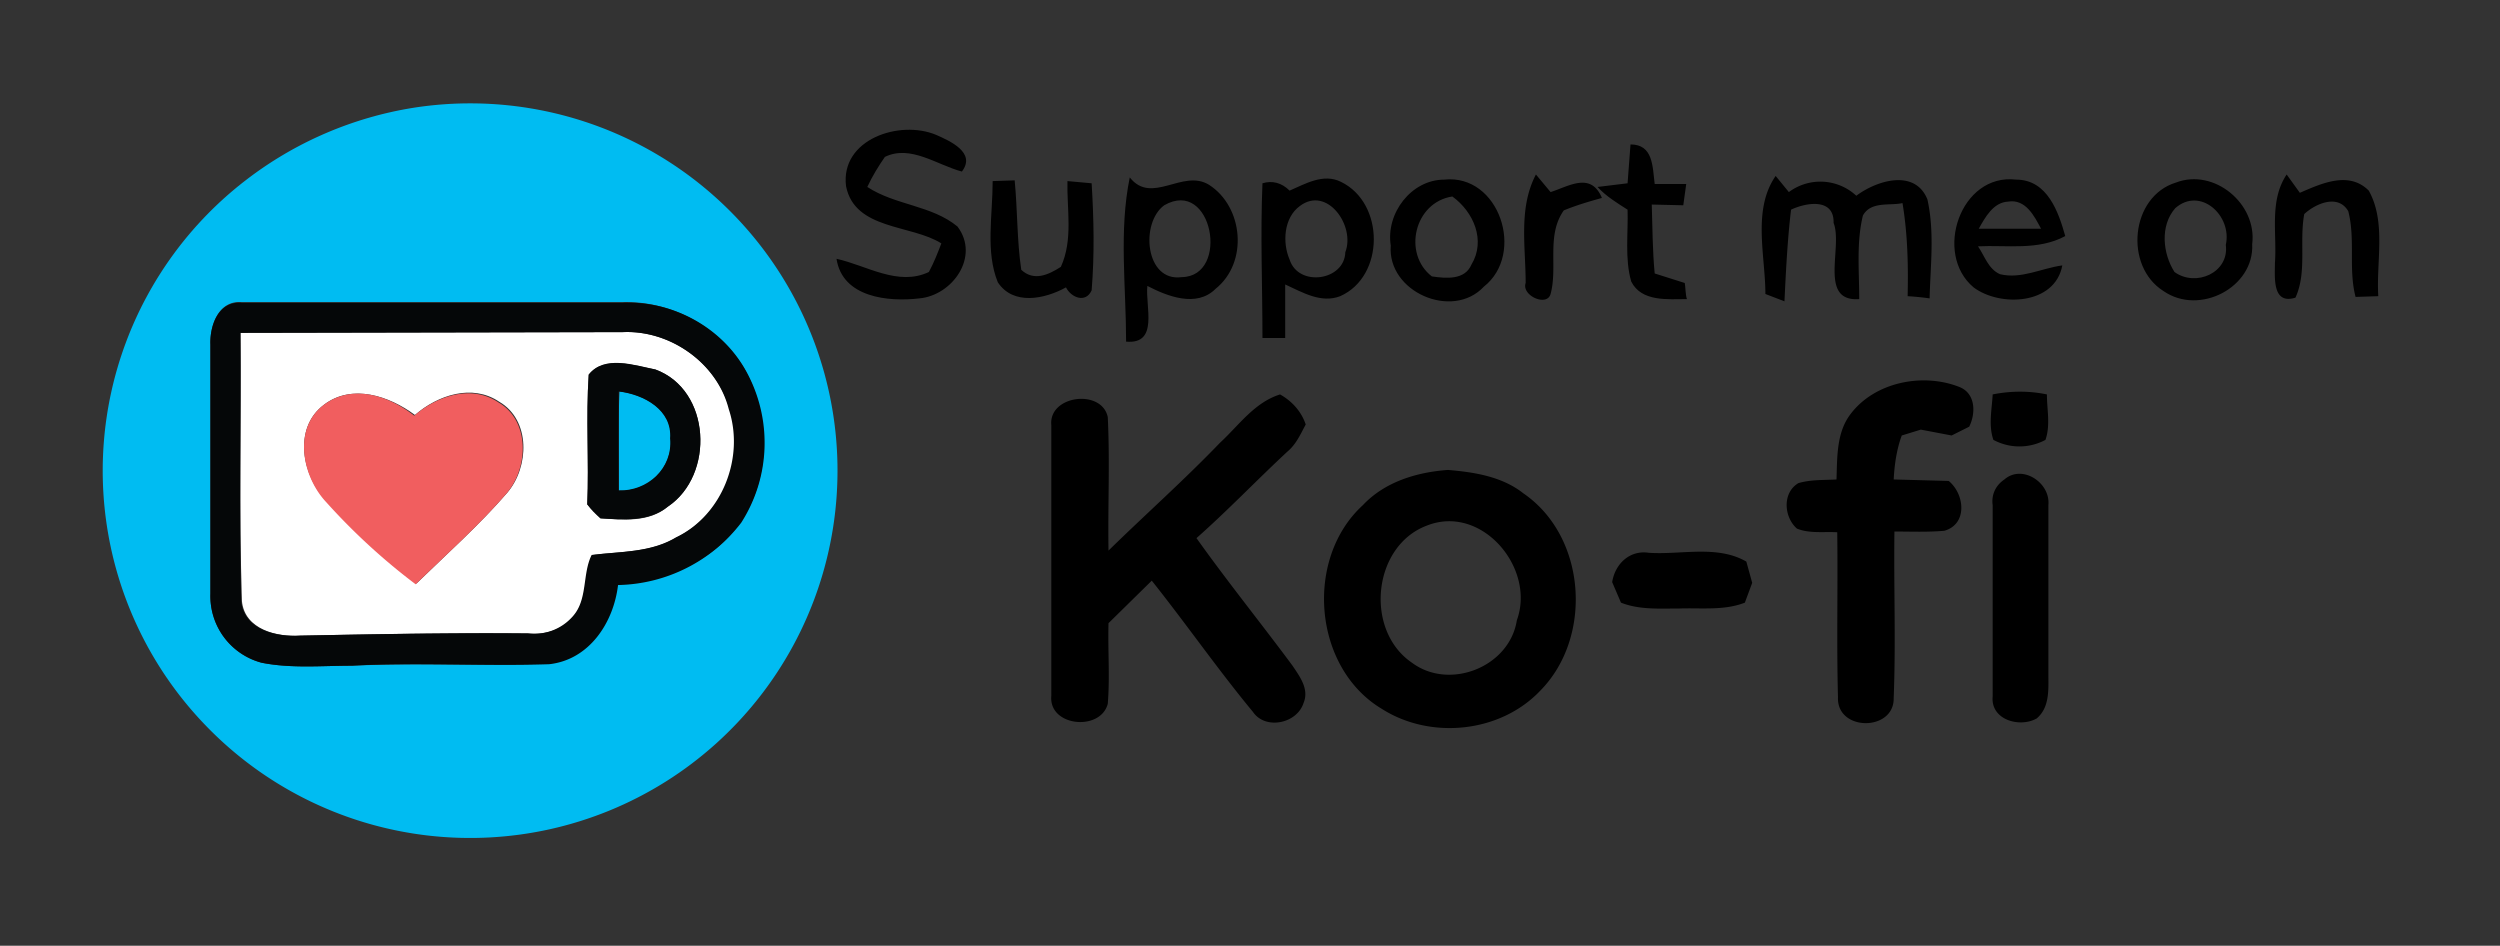 <svg xmlns="http://www.w3.org/2000/svg" xml:space="preserve" id="Layer_1" x="0" y="0" style="enable-background:new 0 0 341 129" version="1.1" viewBox="0 0 341 129"><rect x="0" y="0" width="341" height="129" fill="#333333" stroke="none"/><style>.st1{fill:#00bcf2}.st2{fill:#050708}</style><path id="_x23_ffffffff" d="m32.8 45.4 52.2-.1c6.4-.3 12.8 4.2 14.5 10.5 2.3 6.5-.9 14.5-7.2 17.5-3.5 2.1-7.6 1.9-11.5 2.4-1.3 2.6-.5 6.1-2.6 8.4-1.4 1.8-3.8 2.5-6.1 2.3-10.4-.1-20.7.1-31.1.3-3.2.2-7.6-.8-8-4.7-.4-12.2-.1-24.4-.2-36.6m47.5 5.7c-.4 5.9 0 11.8-.2 17.7l1.8 1.9c3.1.2 6.6.6 9.2-1.6 6.4-4.3 5.9-15.9-1.7-18.7-2.8-.5-6.9-2-9.1.7m-36.1 4.1c-4.3 3.2-3 9.8.4 13.2 3.9 4 7.7 8 12.2 11.2 4.2-4.1 8.6-8 12.4-12.4 3-3.5 3.2-9.9-1.1-12.4-3.7-2.5-8.4-.9-11.5 1.8-3.5-2.6-8.6-4.3-12.4-1.4z" style="fill:#fff"/><g id="_x23_00bcf2ff"><path d="M56.4 14.7A50.1 50.1 0 1 1 28 98.9a50 50 0 0 1 5.5-74.3 50.5 50.5 0 0 1 22.9-9.9M28.7 47v34a9.4 9.4 0 0 0 7 9.4c4.1.8 8.2.4 12.3.4 8.9-.4 17.9.1 26.8-.3 5.5-.6 8.8-5.7 9.4-10.8 6.5-.5 13.1-3 16.8-8.5 4.2-6.1 4.1-14.5.6-20.8a19 19 0 0 0-16.7-9.2h-52c-3.1-.2-4.3 3.2-4.2 5.8z" class="st1"/><path d="M84.4 66.9c0-4.5-.1-9 .1-13.5 3.4.4 7.2 2.5 7 6.4a6.7 6.7 0 0 1-7.1 7.1z" class="st1"/></g><g id="_x23_6d6e71ff"><path d="M115.4 25.4c-.8-6.4 7.3-9.1 12.3-7 1.8.8 5.5 2.4 3.5 5-3.4-.9-7-3.7-10.5-2-.9 1.3-1.7 2.6-2.4 4.1 3.8 2.5 8.8 2.5 12.3 5.4 3.1 4.1-.7 9.4-5.2 9.8-4.2.5-10.5-.1-11.3-5.4 4.1.9 8.4 3.8 12.6 1.8.7-1.3 1.2-2.6 1.7-3.9-4.1-2.6-11.8-1.8-13-7.8zM222.4 19.7c3.1 0 3 3 3.3 5.4h4.3l-.4 2.9-4.3-.1c.1 3.1.1 6.3.4 9.4l4.1 1.3c.1.5.1 1.7.3 2.2-2.6 0-6.2.4-7.6-2.4-.9-3.1-.4-6.6-.5-9.8-1.4-.9-2.9-1.8-4.1-3.1l4.1-.5.4-5.3zM135.4 24.7l3-.1c.4 4.1.3 8.1.9 12.2 1.7 1.6 3.7.7 5.4-.4 1.7-3.7.8-7.9.9-11.7l3.3.3c.3 4.9.4 9.7 0 14.6-.8 1.8-2.8 1-3.5-.4-2.9 1.6-7.2 2.5-9.3-.7-1.7-4.2-.7-9.1-.7-13.8zM175.9 26c2.1-.9 4.6-2.4 7-1.2 6 2.9 6 12.9-.1 15.6-2.6 1-5.1-.5-7.5-1.6v7.3h-3.1c0-7.1-.3-14 0-21.1 1.3-.4 2.6-.1 3.7 1m1.4 2.1c-2.2 1.6-2.4 5-1.4 7.3 1.2 3.8 7.5 2.9 7.6-1 1.4-3.6-2.5-9.1-6.2-6.3zM197 24.5c7.5-.8 11.1 10.1 5.4 14.6-4.3 4.6-13.2.7-12.7-5.6-.7-4.4 2.8-9 7.3-9m-1.7 13.2c2 .3 4.5.5 5.4-1.6 2-3.3.3-7.2-2.6-9.3-5.2.8-6.8 7.8-2.8 10.9zM269.2 39.2c-5.5-4.6-1.8-15.6 5.8-14.7 4.3 0 5.8 4.5 6.7 7.7-3.7 2-8 1.2-11.9 1.4.9 1.3 1.4 3.1 3 3.8 2.9.7 5.6-.8 8.5-1.2-1 5.4-8.5 5.7-12.1 3m.7-8h8.5c-.9-1.7-2.1-4.1-4.5-3.7-2 .1-3.1 2.1-4 3.7zM296.8 24.9c5.2-2 11.1 2.9 10.4 8.4.3 5.9-7.2 9.8-12.1 6.4-5.4-3.4-4.5-12.9 1.7-14.8m-.1 3.5c-2.1 2.4-1.7 6.2-.1 8.7 2.9 2.1 7.5.1 7-3.7.9-4-3.5-8-6.9-5zM153.6 46.6c0-7.5-1-15.1.5-22.4 3 3.8 7.2-1.2 10.8 1 4.7 3 5.4 10.6.9 14.2-2.6 2.6-6.6 1-9.3-.4-.3 2.8 1.6 8-2.9 7.6m5.2-18.6c-3.3 2.4-2.6 10.5 2.4 9.8 6.6-.1 4.2-13.6-2.4-9.8z"/><path d="M208.1 38.6c0-5-1-10.2 1.4-14.8l2 2.4c2.5-.8 5.5-2.8 7 .8-1.8.5-3.5 1-5.2 1.7-2.4 3.4-.8 7.7-1.8 11.4-.5 1.8-4 .2-3.4-1.5zM240.8 40.1c0-5.2-1.8-11.5 1.4-16.1l1.8 2.2a7.2 7.2 0 0 1 9.2.5c2.8-2.1 8-3.7 9.7.5 1 4.5.4 9.1.3 13.5a38 38 0 0 0-3-.3c.1-4.2 0-8.5-.7-12.7-1.7.4-4.3-.3-5.4 1.7-.9 3.7-.5 7.6-.5 11.4-5.6.4-2.2-7.1-3.5-10.4.1-3.4-3.7-2.8-5.8-1.8-.5 4.2-.7 8.4-.9 12.5l-2.6-1zM310.3 35.9c.3-4.1-.8-8.5 1.6-12.1l1.8 2.5c3-1.3 6.7-3 9.4-.3 2.4 4.3 1 9.7 1.3 14.4l-3.1.1c-1-3.8 0-7.9-1-11.7-1.4-2.4-4.5-1-6 .4-.7 3.8.4 7.9-1.2 11.4-3.2 1-2.8-2.8-2.8-4.7z"/></g><g id="_x23_050708ff"><path d="M28.7 47c-.1-2.6 1.1-6 4.3-5.7h52c6.7-.3 13.4 3.3 16.7 9.2a20.2 20.2 0 0 1-.6 20.8 21.7 21.7 0 0 1-16.8 8.5c-.6 5.1-3.9 10.2-9.4 10.8-9 .3-17.9-.3-26.9.2-4.1 0-8.3.4-12.3-.4a9.4 9.4 0 0 1-7-9.4V47m4.1-1.6c.1 12.2-.2 24.4.1 36.6.4 3.9 4.8 4.9 8 4.7 10.4-.2 20.7-.4 31.1-.3a7 7 0 0 0 6.1-2.3c2.1-2.3 1.3-5.8 2.6-8.4 3.9-.5 8-.3 11.5-2.4 6.3-3 9.4-10.9 7.2-17.5-1.6-6.3-8-10.8-14.5-10.5l-52.1.1z" class="st2"/><path d="M80.3 51.1c2.1-2.7 6.2-1.3 9.1-.7 7.6 2.8 8.1 14.4 1.7 18.7-2.6 2.1-6.1 1.8-9.2 1.6-.7-.6-1.3-1.2-1.8-1.9.3-5.8-.2-11.8.2-17.7m4.1 15.8c3.9.1 7.4-3 7-7.1.3-3.9-3.6-6-7-6.4v13.5z" class="st2"/></g><g id="_x23_000000ff"><path d="M252.4 56.5c3.3-4.4 9.9-5.7 14.9-3.7 2.2.9 2.2 3.6 1.3 5.4l-2.4 1.2-4.2-.8-2.6.8c-.7 1.9-1 4-1.1 6l7.5.2c2.2 1.8 2.6 5.9-.6 6.8-2.3.2-4.5.1-6.8.1-.1 7.6.2 15.1-.1 22.7.1 4.6-7.8 4.6-7.6-.1-.2-7.5 0-15-.1-22.5-1.8-.1-3.8.2-5.5-.5-1.8-1.6-2-4.9.2-6.2 1.7-.5 3.4-.4 5.2-.5.1-3.1 0-6.4 1.9-8.9zM166.4 60.4c2.6-2.4 4.7-5.5 8.2-6.6 1.6.9 2.9 2.3 3.5 4.1-.7 1.3-1.3 2.7-2.5 3.7-4.2 3.9-8.1 8-12.4 11.8 4.2 5.9 8.8 11.6 13.1 17.4 1 1.5 2.3 3.2 1.5 5.1-.9 2.8-5.2 3.7-6.9 1.2-4.8-5.8-9.1-12-13.8-17.9l-5.9 5.8c-.1 3.7.2 7.4-.1 11-1 3.8-8.1 3.1-7.7-1.1V58c-.4-4.1 6.9-5 7.7-1.1.3 6.1 0 12.1.1 18.2 5-4.9 10.3-9.6 15.2-14.7zM271.8 53.8c2.5-.5 5-.5 7.4 0 0 2.1.5 4.2-.2 6.2a7.5 7.5 0 0 1-7.1 0c-.7-2-.2-4.2-.1-6.2zM197.5 64.1c3.6.3 7.4.9 10.3 3.2 8.6 5.9 9.5 19.6 2.3 26.9-5.5 5.8-15 6.7-21.6 2.5-9.4-5.6-10.6-20.5-2.6-27.8 3-3.2 7.4-4.5 11.6-4.8m-2.9 7.6c-7.4 2.8-8.5 14.3-2 18.7 5.1 3.8 13.3.6 14.3-5.8 2.6-7.1-4.8-15.9-12.3-12.9zM273.4 65.4c2.4-2.1 6.3.4 6 3.5V92c0 2 .2 4.5-1.6 6-2.3 1.3-6.3.2-6-3V68.9c-.2-1.4.4-2.7 1.6-3.5zM219.9 79.4c.4-2.5 2.4-4.4 5-4 4.4.3 9.3-1.1 13.3 1.2l.8 2.9-1 2.7c-2.8 1.1-5.9.7-8.9.8-2.7 0-5.5.2-8-.8l-1.2-2.8z"/></g><path id="_x23_f15e5fff" d="M44.2 55.2c3.9-2.9 8.9-1.2 12.3 1.5 3.1-2.7 7.8-4.3 11.5-1.8 4.3 2.5 4.1 8.9 1.1 12.4-3.8 4.4-8.2 8.3-12.4 12.4a86.2 86.2 0 0 1-12.2-11.2c-3.3-3.5-4.6-10.1-.3-13.3z" style="fill:#f15e5f"/></svg>
